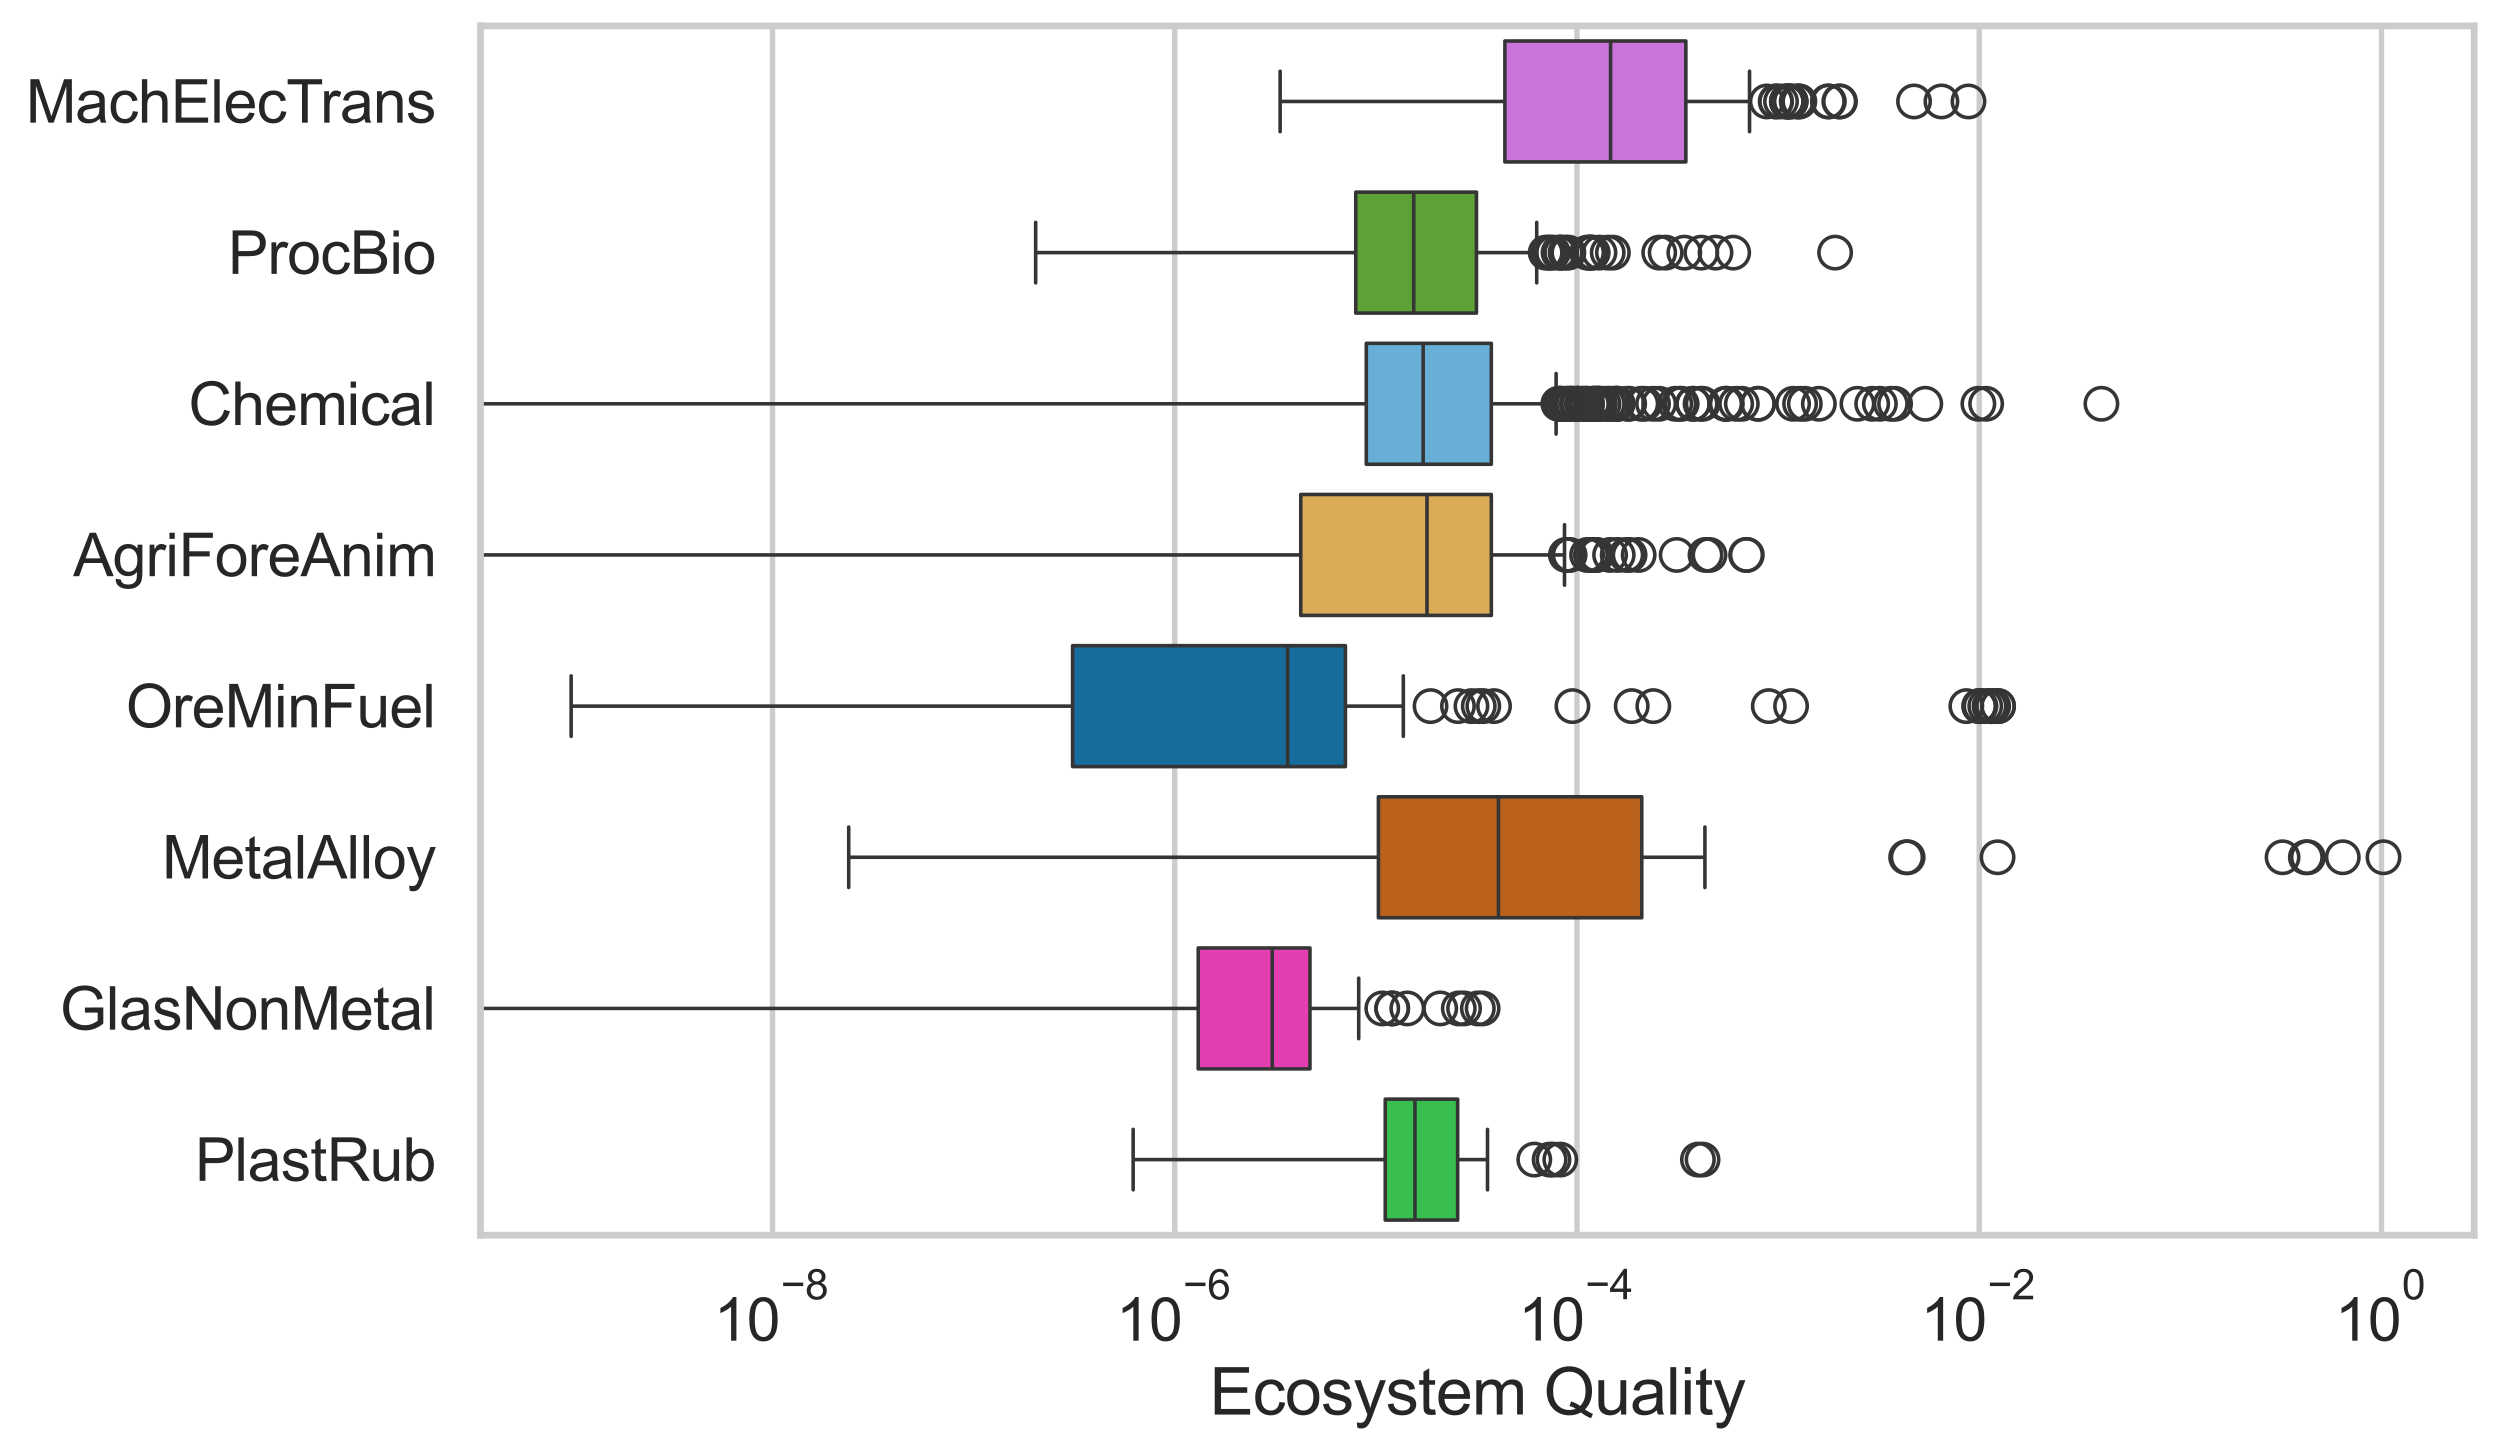 <?xml version="1.0" encoding="utf-8" standalone="no"?>
<!DOCTYPE svg PUBLIC "-//W3C//DTD SVG 1.1//EN"
  "http://www.w3.org/Graphics/SVG/1.1/DTD/svg11.dtd">
<svg xmlns:xlink="http://www.w3.org/1999/xlink" width="695.577pt" height="404.563pt" viewBox="0 0 695.577 404.563" xmlns="http://www.w3.org/2000/svg" version="1.1">
 <defs>
  <style type="text/css">*{stroke-linejoin: round; stroke-linecap: butt}</style>
 </defs>
 <g id="figure_1">
  <g id="patch_1">
   <path d="M 0 404.563 
L 695.577 404.563 
L 695.577 0 
L 0 0 
z
" style="fill: #ffffff"/>
  </g>
  <g id="axes_1">
   <g id="patch_2">
    <path d="M 133.697 343.665 
L 688.377 343.665 
L 688.377 7.2 
L 133.697 7.2 
z
" style="fill: #ffffff"/>
   </g>
   <g id="matplotlib.axis_1">
    <g id="xtick_1">
     <g id="line2d_1">
      <path d="M 214.931 343.665 
L 214.931 7.2 
" clip-path="url(#p3735bfefee)" style="fill: none; stroke: #cccccc; stroke-width: 1.5; stroke-linecap: round"/>
     </g>
     <g id="text_1">
      <!-- $\mathdefault{10^{-8}}$ -->
      <g style="fill: #262626" transform="translate(198.596 373.18) scale(0.165 -0.165)">
       <defs>
        <path id="ArialMT-31" d="M 2384 0 
L 1822 0 
L 1822 3584 
Q 1619 3391 1289 3197 
Q 959 3003 697 2906 
L 697 3450 
Q 1169 3672 1522 3987 
Q 1875 4303 2022 4600 
L 2384 4600 
L 2384 0 
z
" transform="scale(0.016)"/>
        <path id="ArialMT-30" d="M 266 2259 
Q 266 3072 433 3567 
Q 600 4063 929 4331 
Q 1259 4600 1759 4600 
Q 2128 4600 2406 4451 
Q 2684 4303 2865 4023 
Q 3047 3744 3150 3342 
Q 3253 2941 3253 2259 
Q 3253 1453 3087 958 
Q 2922 463 2592 192 
Q 2263 -78 1759 -78 
Q 1097 -78 719 397 
Q 266 969 266 2259 
z
M 844 2259 
Q 844 1131 1108 757 
Q 1372 384 1759 384 
Q 2147 384 2411 759 
Q 2675 1134 2675 2259 
Q 2675 3391 2411 3762 
Q 2147 4134 1753 4134 
Q 1366 4134 1134 3806 
Q 844 3388 844 2259 
z
" transform="scale(0.016)"/>
        <path id="ArialMT-2212" d="M 3381 1997 
L 356 1997 
L 356 2522 
L 3381 2522 
L 3381 1997 
z
" transform="scale(0.016)"/>
        <path id="ArialMT-38" d="M 1131 2484 
Q 781 2613 612 2850 
Q 444 3088 444 3419 
Q 444 3919 803 4259 
Q 1163 4600 1759 4600 
Q 2359 4600 2725 4251 
Q 3091 3903 3091 3403 
Q 3091 3084 2923 2848 
Q 2756 2613 2416 2484 
Q 2838 2347 3058 2040 
Q 3278 1734 3278 1309 
Q 3278 722 2862 322 
Q 2447 -78 1769 -78 
Q 1091 -78 675 323 
Q 259 725 259 1325 
Q 259 1772 486 2073 
Q 713 2375 1131 2484 
z
M 1019 3438 
Q 1019 3113 1228 2906 
Q 1438 2700 1772 2700 
Q 2097 2700 2305 2904 
Q 2513 3109 2513 3406 
Q 2513 3716 2298 3927 
Q 2084 4138 1766 4138 
Q 1444 4138 1231 3931 
Q 1019 3725 1019 3438 
z
M 838 1322 
Q 838 1081 952 856 
Q 1066 631 1291 507 
Q 1516 384 1775 384 
Q 2178 384 2440 643 
Q 2703 903 2703 1303 
Q 2703 1709 2433 1975 
Q 2163 2241 1756 2241 
Q 1359 2241 1098 1978 
Q 838 1716 838 1322 
z
" transform="scale(0.016)"/>
       </defs>
       <use xlink:href="#ArialMT-31" transform="translate(0 0.994)"/>
       <use xlink:href="#ArialMT-30" transform="translate(55.615 0.994)"/>
       <use xlink:href="#ArialMT-2212" transform="translate(112.973 70.688) scale(0.7)"/>
       <use xlink:href="#ArialMT-38" transform="translate(153.852 70.688) scale(0.7)"/>
      </g>
     </g>
    </g>
    <g id="xtick_2">
     <g id="line2d_2">
      <path d="M 326.848 343.665 
L 326.848 7.2 
" clip-path="url(#p3735bfefee)" style="fill: none; stroke: #cccccc; stroke-width: 1.5; stroke-linecap: round"/>
     </g>
     <g id="text_2">
      <!-- $\mathdefault{10^{-6}}$ -->
      <g style="fill: #262626" transform="translate(310.513 373.18) scale(0.165 -0.165)">
       <defs>
        <path id="ArialMT-36" d="M 3184 3459 
L 2625 3416 
Q 2550 3747 2413 3897 
Q 2184 4138 1850 4138 
Q 1581 4138 1378 3988 
Q 1113 3794 959 3422 
Q 806 3050 800 2363 
Q 1003 2672 1297 2822 
Q 1591 2972 1913 2972 
Q 2475 2972 2870 2558 
Q 3266 2144 3266 1488 
Q 3266 1056 3080 686 
Q 2894 316 2569 119 
Q 2244 -78 1831 -78 
Q 1128 -78 684 439 
Q 241 956 241 2144 
Q 241 3472 731 4075 
Q 1159 4600 1884 4600 
Q 2425 4600 2770 4297 
Q 3116 3994 3184 3459 
z
M 888 1484 
Q 888 1194 1011 928 
Q 1134 663 1356 523 
Q 1578 384 1822 384 
Q 2178 384 2434 671 
Q 2691 959 2691 1453 
Q 2691 1928 2437 2201 
Q 2184 2475 1800 2475 
Q 1419 2475 1153 2201 
Q 888 1928 888 1484 
z
" transform="scale(0.016)"/>
       </defs>
       <use xlink:href="#ArialMT-31" transform="translate(0 0.994)"/>
       <use xlink:href="#ArialMT-30" transform="translate(55.615 0.994)"/>
       <use xlink:href="#ArialMT-2212" transform="translate(112.973 70.688) scale(0.7)"/>
       <use xlink:href="#ArialMT-36" transform="translate(153.852 70.688) scale(0.7)"/>
      </g>
     </g>
    </g>
    <g id="xtick_3">
     <g id="line2d_3">
      <path d="M 438.765 343.665 
L 438.765 7.2 
" clip-path="url(#p3735bfefee)" style="fill: none; stroke: #cccccc; stroke-width: 1.5; stroke-linecap: round"/>
     </g>
     <g id="text_3">
      <!-- $\mathdefault{10^{-4}}$ -->
      <g style="fill: #262626" transform="translate(422.43 373.015) scale(0.165 -0.165)">
       <defs>
        <path id="ArialMT-34" d="M 2069 0 
L 2069 1097 
L 81 1097 
L 81 1613 
L 2172 4581 
L 2631 4581 
L 2631 1613 
L 3250 1613 
L 3250 1097 
L 2631 1097 
L 2631 0 
L 2069 0 
z
M 2069 1613 
L 2069 3678 
L 634 1613 
L 2069 1613 
z
" transform="scale(0.016)"/>
       </defs>
       <use xlink:href="#ArialMT-31" transform="translate(0 0.202)"/>
       <use xlink:href="#ArialMT-30" transform="translate(55.615 0.202)"/>
       <use xlink:href="#ArialMT-2212" transform="translate(112.973 69.895) scale(0.7)"/>
       <use xlink:href="#ArialMT-34" transform="translate(153.852 69.895) scale(0.7)"/>
      </g>
     </g>
    </g>
    <g id="xtick_4">
     <g id="line2d_4">
      <path d="M 550.682 343.665 
L 550.682 7.2 
" clip-path="url(#p3735bfefee)" style="fill: none; stroke: #cccccc; stroke-width: 1.5; stroke-linecap: round"/>
     </g>
     <g id="text_4">
      <!-- $\mathdefault{10^{-2}}$ -->
      <g style="fill: #262626" transform="translate(534.347 373.18) scale(0.165 -0.165)">
       <defs>
        <path id="ArialMT-32" d="M 3222 541 
L 3222 0 
L 194 0 
Q 188 203 259 391 
Q 375 700 629 1000 
Q 884 1300 1366 1694 
Q 2113 2306 2375 2664 
Q 2638 3022 2638 3341 
Q 2638 3675 2398 3904 
Q 2159 4134 1775 4134 
Q 1369 4134 1125 3890 
Q 881 3647 878 3216 
L 300 3275 
Q 359 3922 746 4261 
Q 1134 4600 1788 4600 
Q 2447 4600 2831 4234 
Q 3216 3869 3216 3328 
Q 3216 3053 3103 2787 
Q 2991 2522 2730 2228 
Q 2469 1934 1863 1422 
Q 1356 997 1212 845 
Q 1069 694 975 541 
L 3222 541 
z
" transform="scale(0.016)"/>
       </defs>
       <use xlink:href="#ArialMT-31" transform="translate(0 0.994)"/>
       <use xlink:href="#ArialMT-30" transform="translate(55.615 0.994)"/>
       <use xlink:href="#ArialMT-2212" transform="translate(112.973 70.688) scale(0.7)"/>
       <use xlink:href="#ArialMT-32" transform="translate(153.852 70.688) scale(0.7)"/>
      </g>
     </g>
    </g>
    <g id="xtick_5">
     <g id="line2d_5">
      <path d="M 662.599 343.665 
L 662.599 7.2 
" clip-path="url(#p3735bfefee)" style="fill: none; stroke: #cccccc; stroke-width: 1.5; stroke-linecap: round"/>
     </g>
     <g id="text_5">
      <!-- $\mathdefault{10^{0}}$ -->
      <g style="fill: #262626" transform="translate(649.646 373.18) scale(0.165 -0.165)">
       <use xlink:href="#ArialMT-31" transform="translate(0 0.994)"/>
       <use xlink:href="#ArialMT-30" transform="translate(55.615 0.994)"/>
       <use xlink:href="#ArialMT-30" transform="translate(112.973 70.688) scale(0.7)"/>
      </g>
     </g>
    </g>
    <g id="text_6">
     <!-- Ecosystem Quality -->
     <g style="fill: #262626" transform="translate(336.517 393.574) scale(0.18 -0.18)">
      <defs>
       <path id="ArialMT-45" d="M 506 0 
L 506 4581 
L 3819 4581 
L 3819 4041 
L 1113 4041 
L 1113 2638 
L 3647 2638 
L 3647 2100 
L 1113 2100 
L 1113 541 
L 3925 541 
L 3925 0 
L 506 0 
z
" transform="scale(0.016)"/>
       <path id="ArialMT-63" d="M 2588 1216 
L 3141 1144 
Q 3050 572 2676 248 
Q 2303 -75 1759 -75 
Q 1078 -75 664 370 
Q 250 816 250 1647 
Q 250 2184 428 2587 
Q 606 2991 970 3192 
Q 1334 3394 1763 3394 
Q 2303 3394 2647 3120 
Q 2991 2847 3088 2344 
L 2541 2259 
Q 2463 2594 2264 2762 
Q 2066 2931 1784 2931 
Q 1359 2931 1093 2626 
Q 828 2322 828 1663 
Q 828 994 1084 691 
Q 1341 388 1753 388 
Q 2084 388 2306 591 
Q 2528 794 2588 1216 
z
" transform="scale(0.016)"/>
       <path id="ArialMT-6f" d="M 213 1659 
Q 213 2581 725 3025 
Q 1153 3394 1769 3394 
Q 2453 3394 2887 2945 
Q 3322 2497 3322 1706 
Q 3322 1066 3130 698 
Q 2938 331 2570 128 
Q 2203 -75 1769 -75 
Q 1072 -75 642 372 
Q 213 819 213 1659 
z
M 791 1659 
Q 791 1022 1069 705 
Q 1347 388 1769 388 
Q 2188 388 2466 706 
Q 2744 1025 2744 1678 
Q 2744 2294 2464 2611 
Q 2184 2928 1769 2928 
Q 1347 2928 1069 2612 
Q 791 2297 791 1659 
z
" transform="scale(0.016)"/>
       <path id="ArialMT-73" d="M 197 991 
L 753 1078 
Q 800 744 1014 566 
Q 1228 388 1613 388 
Q 2000 388 2187 545 
Q 2375 703 2375 916 
Q 2375 1106 2209 1216 
Q 2094 1291 1634 1406 
Q 1016 1563 777 1677 
Q 538 1791 414 1992 
Q 291 2194 291 2438 
Q 291 2659 392 2848 
Q 494 3038 669 3163 
Q 800 3259 1026 3326 
Q 1253 3394 1513 3394 
Q 1903 3394 2198 3281 
Q 2494 3169 2634 2976 
Q 2775 2784 2828 2463 
L 2278 2388 
Q 2241 2644 2061 2787 
Q 1881 2931 1553 2931 
Q 1166 2931 1000 2803 
Q 834 2675 834 2503 
Q 834 2394 903 2306 
Q 972 2216 1119 2156 
Q 1203 2125 1616 2013 
Q 2213 1853 2448 1751 
Q 2684 1650 2818 1456 
Q 2953 1263 2953 975 
Q 2953 694 2789 445 
Q 2625 197 2315 61 
Q 2006 -75 1616 -75 
Q 969 -75 630 194 
Q 291 463 197 991 
z
" transform="scale(0.016)"/>
       <path id="ArialMT-79" d="M 397 -1278 
L 334 -750 
Q 519 -800 656 -800 
Q 844 -800 956 -737 
Q 1069 -675 1141 -563 
Q 1194 -478 1313 -144 
Q 1328 -97 1363 -6 
L 103 3319 
L 709 3319 
L 1400 1397 
Q 1534 1031 1641 628 
Q 1738 1016 1872 1384 
L 2581 3319 
L 3144 3319 
L 1881 -56 
Q 1678 -603 1566 -809 
Q 1416 -1088 1222 -1217 
Q 1028 -1347 759 -1347 
Q 597 -1347 397 -1278 
z
" transform="scale(0.016)"/>
       <path id="ArialMT-74" d="M 1650 503 
L 1731 6 
Q 1494 -44 1306 -44 
Q 1000 -44 831 53 
Q 663 150 594 308 
Q 525 466 525 972 
L 525 2881 
L 113 2881 
L 113 3319 
L 525 3319 
L 525 4141 
L 1084 4478 
L 1084 3319 
L 1650 3319 
L 1650 2881 
L 1084 2881 
L 1084 941 
Q 1084 700 1114 631 
Q 1144 563 1211 522 
Q 1278 481 1403 481 
Q 1497 481 1650 503 
z
" transform="scale(0.016)"/>
       <path id="ArialMT-65" d="M 2694 1069 
L 3275 997 
Q 3138 488 2766 206 
Q 2394 -75 1816 -75 
Q 1088 -75 661 373 
Q 234 822 234 1631 
Q 234 2469 665 2931 
Q 1097 3394 1784 3394 
Q 2450 3394 2872 2941 
Q 3294 2488 3294 1666 
Q 3294 1616 3291 1516 
L 816 1516 
Q 847 969 1125 678 
Q 1403 388 1819 388 
Q 2128 388 2347 550 
Q 2566 713 2694 1069 
z
M 847 1978 
L 2700 1978 
Q 2663 2397 2488 2606 
Q 2219 2931 1791 2931 
Q 1403 2931 1139 2672 
Q 875 2413 847 1978 
z
" transform="scale(0.016)"/>
       <path id="ArialMT-6d" d="M 422 0 
L 422 3319 
L 925 3319 
L 925 2853 
Q 1081 3097 1340 3245 
Q 1600 3394 1931 3394 
Q 2300 3394 2536 3241 
Q 2772 3088 2869 2813 
Q 3263 3394 3894 3394 
Q 4388 3394 4653 3120 
Q 4919 2847 4919 2278 
L 4919 0 
L 4359 0 
L 4359 2091 
Q 4359 2428 4304 2576 
Q 4250 2725 4106 2815 
Q 3963 2906 3769 2906 
Q 3419 2906 3187 2673 
Q 2956 2441 2956 1928 
L 2956 0 
L 2394 0 
L 2394 2156 
Q 2394 2531 2256 2718 
Q 2119 2906 1806 2906 
Q 1569 2906 1367 2781 
Q 1166 2656 1075 2415 
Q 984 2175 984 1722 
L 984 0 
L 422 0 
z
" transform="scale(0.016)"/>
       <path id="ArialMT-20" transform="scale(0.016)"/>
       <path id="ArialMT-51" d="M 3966 491 
Q 4388 200 4744 66 
L 4566 -356 
Q 4072 -178 3581 206 
Q 3072 -78 2456 -78 
Q 1834 -78 1328 222 
Q 822 522 548 1065 
Q 275 1609 275 2291 
Q 275 2969 550 3525 
Q 825 4081 1333 4372 
Q 1841 4663 2469 4663 
Q 3103 4663 3612 4361 
Q 4122 4059 4389 3517 
Q 4656 2975 4656 2294 
Q 4656 1728 4484 1276 
Q 4313 825 3966 491 
z
M 2631 1266 
Q 3156 1119 3497 828 
Q 4031 1316 4031 2294 
Q 4031 2850 3842 3265 
Q 3653 3681 3289 3911 
Q 2925 4141 2472 4141 
Q 1794 4141 1347 3677 
Q 900 3213 900 2291 
Q 900 1397 1342 919 
Q 1784 441 2472 441 
Q 2797 441 3084 563 
Q 2800 747 2484 825 
L 2631 1266 
z
" transform="scale(0.016)"/>
       <path id="ArialMT-75" d="M 2597 0 
L 2597 488 
Q 2209 -75 1544 -75 
Q 1250 -75 995 37 
Q 741 150 617 320 
Q 494 491 444 738 
Q 409 903 409 1263 
L 409 3319 
L 972 3319 
L 972 1478 
Q 972 1038 1006 884 
Q 1059 663 1231 536 
Q 1403 409 1656 409 
Q 1909 409 2131 539 
Q 2353 669 2445 892 
Q 2538 1116 2538 1541 
L 2538 3319 
L 3100 3319 
L 3100 0 
L 2597 0 
z
" transform="scale(0.016)"/>
       <path id="ArialMT-61" d="M 2588 409 
Q 2275 144 1986 34 
Q 1697 -75 1366 -75 
Q 819 -75 525 192 
Q 231 459 231 875 
Q 231 1119 342 1320 
Q 453 1522 633 1644 
Q 813 1766 1038 1828 
Q 1203 1872 1538 1913 
Q 2219 1994 2541 2106 
Q 2544 2222 2544 2253 
Q 2544 2597 2384 2738 
Q 2169 2928 1744 2928 
Q 1347 2928 1158 2789 
Q 969 2650 878 2297 
L 328 2372 
Q 403 2725 575 2942 
Q 747 3159 1072 3276 
Q 1397 3394 1825 3394 
Q 2250 3394 2515 3294 
Q 2781 3194 2906 3042 
Q 3031 2891 3081 2659 
Q 3109 2516 3109 2141 
L 3109 1391 
Q 3109 606 3145 398 
Q 3181 191 3288 0 
L 2700 0 
Q 2613 175 2588 409 
z
M 2541 1666 
Q 2234 1541 1622 1453 
Q 1275 1403 1131 1340 
Q 988 1278 909 1158 
Q 831 1038 831 891 
Q 831 666 1001 516 
Q 1172 366 1500 366 
Q 1825 366 2078 508 
Q 2331 650 2450 897 
Q 2541 1088 2541 1459 
L 2541 1666 
z
" transform="scale(0.016)"/>
       <path id="ArialMT-6c" d="M 409 0 
L 409 4581 
L 972 4581 
L 972 0 
L 409 0 
z
" transform="scale(0.016)"/>
       <path id="ArialMT-69" d="M 425 3934 
L 425 4581 
L 988 4581 
L 988 3934 
L 425 3934 
z
M 425 0 
L 425 3319 
L 988 3319 
L 988 0 
L 425 0 
z
" transform="scale(0.016)"/>
      </defs>
      <use xlink:href="#ArialMT-45"/>
      <use xlink:href="#ArialMT-63" transform="translate(66.699 0)"/>
      <use xlink:href="#ArialMT-6f" transform="translate(116.699 0)"/>
      <use xlink:href="#ArialMT-73" transform="translate(172.314 0)"/>
      <use xlink:href="#ArialMT-79" transform="translate(222.314 0)"/>
      <use xlink:href="#ArialMT-73" transform="translate(272.314 0)"/>
      <use xlink:href="#ArialMT-74" transform="translate(322.314 0)"/>
      <use xlink:href="#ArialMT-65" transform="translate(350.098 0)"/>
      <use xlink:href="#ArialMT-6d" transform="translate(405.713 0)"/>
      <use xlink:href="#ArialMT-20" transform="translate(489.014 0)"/>
      <use xlink:href="#ArialMT-51" transform="translate(516.797 0)"/>
      <use xlink:href="#ArialMT-75" transform="translate(594.58 0)"/>
      <use xlink:href="#ArialMT-61" transform="translate(650.195 0)"/>
      <use xlink:href="#ArialMT-6c" transform="translate(705.811 0)"/>
      <use xlink:href="#ArialMT-69" transform="translate(728.027 0)"/>
      <use xlink:href="#ArialMT-74" transform="translate(750.244 0)"/>
      <use xlink:href="#ArialMT-79" transform="translate(778.027 0)"/>
     </g>
    </g>
   </g>
   <g id="matplotlib.axis_2">
    <g id="ytick_1">
     <g id="text_7">
      <!-- MachElecTrans -->
      <g style="fill: #262626" transform="translate(7.2 34.134) scale(0.165 -0.165)">
       <defs>
        <path id="ArialMT-4d" d="M 475 0 
L 475 4581 
L 1388 4581 
L 2472 1338 
Q 2622 884 2691 659 
Q 2769 909 2934 1394 
L 4031 4581 
L 4847 4581 
L 4847 0 
L 4263 0 
L 4263 3834 
L 2931 0 
L 2384 0 
L 1059 3900 
L 1059 0 
L 475 0 
z
" transform="scale(0.016)"/>
        <path id="ArialMT-68" d="M 422 0 
L 422 4581 
L 984 4581 
L 984 2938 
Q 1378 3394 1978 3394 
Q 2347 3394 2619 3248 
Q 2891 3103 3008 2847 
Q 3125 2591 3125 2103 
L 3125 0 
L 2563 0 
L 2563 2103 
Q 2563 2525 2380 2717 
Q 2197 2909 1863 2909 
Q 1613 2909 1392 2779 
Q 1172 2650 1078 2428 
Q 984 2206 984 1816 
L 984 0 
L 422 0 
z
" transform="scale(0.016)"/>
        <path id="ArialMT-54" d="M 1659 0 
L 1659 4041 
L 150 4041 
L 150 4581 
L 3781 4581 
L 3781 4041 
L 2266 4041 
L 2266 0 
L 1659 0 
z
" transform="scale(0.016)"/>
        <path id="ArialMT-72" d="M 416 0 
L 416 3319 
L 922 3319 
L 922 2816 
Q 1116 3169 1280 3281 
Q 1444 3394 1641 3394 
Q 1925 3394 2219 3213 
L 2025 2691 
Q 1819 2813 1613 2813 
Q 1428 2813 1281 2702 
Q 1134 2591 1072 2394 
Q 978 2094 978 1738 
L 978 0 
L 416 0 
z
" transform="scale(0.016)"/>
        <path id="ArialMT-6e" d="M 422 0 
L 422 3319 
L 928 3319 
L 928 2847 
Q 1294 3394 1984 3394 
Q 2284 3394 2536 3286 
Q 2788 3178 2913 3003 
Q 3038 2828 3088 2588 
Q 3119 2431 3119 2041 
L 3119 0 
L 2556 0 
L 2556 2019 
Q 2556 2363 2490 2533 
Q 2425 2703 2258 2804 
Q 2091 2906 1866 2906 
Q 1506 2906 1245 2678 
Q 984 2450 984 1813 
L 984 0 
L 422 0 
z
" transform="scale(0.016)"/>
       </defs>
       <use xlink:href="#ArialMT-4d"/>
       <use xlink:href="#ArialMT-61" transform="translate(83.301 0)"/>
       <use xlink:href="#ArialMT-63" transform="translate(138.916 0)"/>
       <use xlink:href="#ArialMT-68" transform="translate(188.916 0)"/>
       <use xlink:href="#ArialMT-45" transform="translate(244.531 0)"/>
       <use xlink:href="#ArialMT-6c" transform="translate(311.23 0)"/>
       <use xlink:href="#ArialMT-65" transform="translate(333.447 0)"/>
       <use xlink:href="#ArialMT-63" transform="translate(389.062 0)"/>
       <use xlink:href="#ArialMT-54" transform="translate(439.062 0)"/>
       <use xlink:href="#ArialMT-72" transform="translate(496.396 0)"/>
       <use xlink:href="#ArialMT-61" transform="translate(529.697 0)"/>
       <use xlink:href="#ArialMT-6e" transform="translate(585.312 0)"/>
       <use xlink:href="#ArialMT-73" transform="translate(640.928 0)"/>
      </g>
     </g>
    </g>
    <g id="ytick_2">
     <g id="text_8">
      <!-- ProcBio -->
      <g style="fill: #262626" transform="translate(63.424 76.192) scale(0.165 -0.165)">
       <defs>
        <path id="ArialMT-50" d="M 494 0 
L 494 4581 
L 2222 4581 
Q 2678 4581 2919 4538 
Q 3256 4481 3484 4323 
Q 3713 4166 3852 3881 
Q 3991 3597 3991 3256 
Q 3991 2672 3619 2267 
Q 3247 1863 2275 1863 
L 1100 1863 
L 1100 0 
L 494 0 
z
M 1100 2403 
L 2284 2403 
Q 2872 2403 3119 2622 
Q 3366 2841 3366 3238 
Q 3366 3525 3220 3729 
Q 3075 3934 2838 4000 
Q 2684 4041 2272 4041 
L 1100 4041 
L 1100 2403 
z
" transform="scale(0.016)"/>
        <path id="ArialMT-42" d="M 469 0 
L 469 4581 
L 2188 4581 
Q 2713 4581 3030 4442 
Q 3347 4303 3526 4014 
Q 3706 3725 3706 3409 
Q 3706 3116 3547 2856 
Q 3388 2597 3066 2438 
Q 3481 2316 3704 2022 
Q 3928 1728 3928 1328 
Q 3928 1006 3792 729 
Q 3656 453 3456 303 
Q 3256 153 2954 76 
Q 2653 0 2216 0 
L 469 0 
z
M 1075 2656 
L 2066 2656 
Q 2469 2656 2644 2709 
Q 2875 2778 2992 2937 
Q 3109 3097 3109 3338 
Q 3109 3566 3000 3739 
Q 2891 3913 2687 3977 
Q 2484 4041 1991 4041 
L 1075 4041 
L 1075 2656 
z
M 1075 541 
L 2216 541 
Q 2509 541 2628 563 
Q 2838 600 2978 687 
Q 3119 775 3209 942 
Q 3300 1109 3300 1328 
Q 3300 1584 3169 1773 
Q 3038 1963 2805 2039 
Q 2572 2116 2134 2116 
L 1075 2116 
L 1075 541 
z
" transform="scale(0.016)"/>
       </defs>
       <use xlink:href="#ArialMT-50"/>
       <use xlink:href="#ArialMT-72" transform="translate(66.699 0)"/>
       <use xlink:href="#ArialMT-6f" transform="translate(100 0)"/>
       <use xlink:href="#ArialMT-63" transform="translate(155.615 0)"/>
       <use xlink:href="#ArialMT-42" transform="translate(205.615 0)"/>
       <use xlink:href="#ArialMT-69" transform="translate(272.314 0)"/>
       <use xlink:href="#ArialMT-6f" transform="translate(294.531 0)"/>
      </g>
     </g>
    </g>
    <g id="ytick_3">
     <g id="text_9">
      <!-- Chemical -->
      <g style="fill: #262626" transform="translate(52.428 118.25) scale(0.165 -0.165)">
       <defs>
        <path id="ArialMT-43" d="M 3763 1606 
L 4369 1453 
Q 4178 706 3683 314 
Q 3188 -78 2472 -78 
Q 1731 -78 1267 223 
Q 803 525 561 1097 
Q 319 1669 319 2325 
Q 319 3041 592 3573 
Q 866 4106 1370 4382 
Q 1875 4659 2481 4659 
Q 3169 4659 3637 4309 
Q 4106 3959 4291 3325 
L 3694 3184 
Q 3534 3684 3231 3912 
Q 2928 4141 2469 4141 
Q 1941 4141 1586 3887 
Q 1231 3634 1087 3207 
Q 944 2781 944 2328 
Q 944 1744 1114 1308 
Q 1284 872 1643 656 
Q 2003 441 2422 441 
Q 2931 441 3284 734 
Q 3638 1028 3763 1606 
z
" transform="scale(0.016)"/>
       </defs>
       <use xlink:href="#ArialMT-43"/>
       <use xlink:href="#ArialMT-68" transform="translate(72.217 0)"/>
       <use xlink:href="#ArialMT-65" transform="translate(127.832 0)"/>
       <use xlink:href="#ArialMT-6d" transform="translate(183.447 0)"/>
       <use xlink:href="#ArialMT-69" transform="translate(266.748 0)"/>
       <use xlink:href="#ArialMT-63" transform="translate(288.965 0)"/>
       <use xlink:href="#ArialMT-61" transform="translate(338.965 0)"/>
       <use xlink:href="#ArialMT-6c" transform="translate(394.58 0)"/>
      </g>
     </g>
    </g>
    <g id="ytick_4">
     <g id="text_10">
      <!-- AgriForeAnim -->
      <g style="fill: #262626" transform="translate(20.341 160.308) scale(0.165 -0.165)">
       <defs>
        <path id="ArialMT-41" d="M -9 0 
L 1750 4581 
L 2403 4581 
L 4278 0 
L 3588 0 
L 3053 1388 
L 1138 1388 
L 634 0 
L -9 0 
z
M 1313 1881 
L 2866 1881 
L 2388 3150 
Q 2169 3728 2063 4100 
Q 1975 3659 1816 3225 
L 1313 1881 
z
" transform="scale(0.016)"/>
        <path id="ArialMT-67" d="M 319 -275 
L 866 -356 
Q 900 -609 1056 -725 
Q 1266 -881 1628 -881 
Q 2019 -881 2231 -725 
Q 2444 -569 2519 -288 
Q 2563 -116 2559 434 
Q 2191 0 1641 0 
Q 956 0 581 494 
Q 206 988 206 1678 
Q 206 2153 378 2554 
Q 550 2956 876 3175 
Q 1203 3394 1644 3394 
Q 2231 3394 2613 2919 
L 2613 3319 
L 3131 3319 
L 3131 450 
Q 3131 -325 2973 -648 
Q 2816 -972 2473 -1159 
Q 2131 -1347 1631 -1347 
Q 1038 -1347 672 -1080 
Q 306 -813 319 -275 
z
M 784 1719 
Q 784 1066 1043 766 
Q 1303 466 1694 466 
Q 2081 466 2343 764 
Q 2606 1063 2606 1700 
Q 2606 2309 2336 2618 
Q 2066 2928 1684 2928 
Q 1309 2928 1046 2623 
Q 784 2319 784 1719 
z
" transform="scale(0.016)"/>
        <path id="ArialMT-46" d="M 525 0 
L 525 4581 
L 3616 4581 
L 3616 4041 
L 1131 4041 
L 1131 2622 
L 3281 2622 
L 3281 2081 
L 1131 2081 
L 1131 0 
L 525 0 
z
" transform="scale(0.016)"/>
       </defs>
       <use xlink:href="#ArialMT-41"/>
       <use xlink:href="#ArialMT-67" transform="translate(66.699 0)"/>
       <use xlink:href="#ArialMT-72" transform="translate(122.314 0)"/>
       <use xlink:href="#ArialMT-69" transform="translate(155.615 0)"/>
       <use xlink:href="#ArialMT-46" transform="translate(177.832 0)"/>
       <use xlink:href="#ArialMT-6f" transform="translate(238.916 0)"/>
       <use xlink:href="#ArialMT-72" transform="translate(294.531 0)"/>
       <use xlink:href="#ArialMT-65" transform="translate(327.832 0)"/>
       <use xlink:href="#ArialMT-41" transform="translate(383.447 0)"/>
       <use xlink:href="#ArialMT-6e" transform="translate(450.146 0)"/>
       <use xlink:href="#ArialMT-69" transform="translate(505.762 0)"/>
       <use xlink:href="#ArialMT-6d" transform="translate(527.979 0)"/>
      </g>
     </g>
    </g>
    <g id="ytick_5">
     <g id="text_11">
      <!-- OreMinFuel -->
      <g style="fill: #262626" transform="translate(35.013 202.366) scale(0.165 -0.165)">
       <defs>
        <path id="ArialMT-4f" d="M 309 2231 
Q 309 3372 921 4017 
Q 1534 4663 2503 4663 
Q 3138 4663 3647 4359 
Q 4156 4056 4423 3514 
Q 4691 2972 4691 2284 
Q 4691 1588 4409 1038 
Q 4128 488 3612 205 
Q 3097 -78 2500 -78 
Q 1853 -78 1343 234 
Q 834 547 571 1087 
Q 309 1628 309 2231 
z
M 934 2222 
Q 934 1394 1379 917 
Q 1825 441 2497 441 
Q 3181 441 3623 922 
Q 4066 1403 4066 2288 
Q 4066 2847 3877 3264 
Q 3688 3681 3323 3911 
Q 2959 4141 2506 4141 
Q 1863 4141 1398 3698 
Q 934 3256 934 2222 
z
" transform="scale(0.016)"/>
       </defs>
       <use xlink:href="#ArialMT-4f"/>
       <use xlink:href="#ArialMT-72" transform="translate(77.783 0)"/>
       <use xlink:href="#ArialMT-65" transform="translate(111.084 0)"/>
       <use xlink:href="#ArialMT-4d" transform="translate(166.699 0)"/>
       <use xlink:href="#ArialMT-69" transform="translate(250 0)"/>
       <use xlink:href="#ArialMT-6e" transform="translate(272.217 0)"/>
       <use xlink:href="#ArialMT-46" transform="translate(327.832 0)"/>
       <use xlink:href="#ArialMT-75" transform="translate(388.916 0)"/>
       <use xlink:href="#ArialMT-65" transform="translate(444.531 0)"/>
       <use xlink:href="#ArialMT-6c" transform="translate(500.146 0)"/>
      </g>
     </g>
    </g>
    <g id="ytick_6">
     <g id="text_12">
      <!-- MetalAlloy -->
      <g style="fill: #262626" transform="translate(45.088 244.425) scale(0.165 -0.165)">
       <use xlink:href="#ArialMT-4d"/>
       <use xlink:href="#ArialMT-65" transform="translate(83.301 0)"/>
       <use xlink:href="#ArialMT-74" transform="translate(138.916 0)"/>
       <use xlink:href="#ArialMT-61" transform="translate(166.699 0)"/>
       <use xlink:href="#ArialMT-6c" transform="translate(222.314 0)"/>
       <use xlink:href="#ArialMT-41" transform="translate(244.531 0)"/>
       <use xlink:href="#ArialMT-6c" transform="translate(311.23 0)"/>
       <use xlink:href="#ArialMT-6c" transform="translate(333.447 0)"/>
       <use xlink:href="#ArialMT-6f" transform="translate(355.664 0)"/>
       <use xlink:href="#ArialMT-79" transform="translate(411.279 0)"/>
      </g>
     </g>
    </g>
    <g id="ytick_7">
     <g id="text_13">
      <!-- GlasNonMetal -->
      <g style="fill: #262626" transform="translate(16.659 286.483) scale(0.165 -0.165)">
       <defs>
        <path id="ArialMT-47" d="M 2638 1797 
L 2638 2334 
L 4578 2338 
L 4578 638 
Q 4131 281 3656 101 
Q 3181 -78 2681 -78 
Q 2006 -78 1454 211 
Q 903 500 622 1047 
Q 341 1594 341 2269 
Q 341 2938 620 3517 
Q 900 4097 1425 4378 
Q 1950 4659 2634 4659 
Q 3131 4659 3532 4498 
Q 3934 4338 4162 4050 
Q 4391 3763 4509 3300 
L 3963 3150 
Q 3859 3500 3706 3700 
Q 3553 3900 3268 4020 
Q 2984 4141 2638 4141 
Q 2222 4141 1919 4014 
Q 1616 3888 1430 3681 
Q 1244 3475 1141 3228 
Q 966 2803 966 2306 
Q 966 1694 1177 1281 
Q 1388 869 1791 669 
Q 2194 469 2647 469 
Q 3041 469 3416 620 
Q 3791 772 3984 944 
L 3984 1797 
L 2638 1797 
z
" transform="scale(0.016)"/>
        <path id="ArialMT-4e" d="M 488 0 
L 488 4581 
L 1109 4581 
L 3516 984 
L 3516 4581 
L 4097 4581 
L 4097 0 
L 3475 0 
L 1069 3600 
L 1069 0 
L 488 0 
z
" transform="scale(0.016)"/>
       </defs>
       <use xlink:href="#ArialMT-47"/>
       <use xlink:href="#ArialMT-6c" transform="translate(77.783 0)"/>
       <use xlink:href="#ArialMT-61" transform="translate(100 0)"/>
       <use xlink:href="#ArialMT-73" transform="translate(155.615 0)"/>
       <use xlink:href="#ArialMT-4e" transform="translate(205.615 0)"/>
       <use xlink:href="#ArialMT-6f" transform="translate(277.832 0)"/>
       <use xlink:href="#ArialMT-6e" transform="translate(333.447 0)"/>
       <use xlink:href="#ArialMT-4d" transform="translate(389.062 0)"/>
       <use xlink:href="#ArialMT-65" transform="translate(472.363 0)"/>
       <use xlink:href="#ArialMT-74" transform="translate(527.979 0)"/>
       <use xlink:href="#ArialMT-61" transform="translate(555.762 0)"/>
       <use xlink:href="#ArialMT-6c" transform="translate(611.377 0)"/>
      </g>
     </g>
    </g>
    <g id="ytick_8">
     <g id="text_14">
      <!-- PlastRub -->
      <g style="fill: #262626" transform="translate(54.248 328.541) scale(0.165 -0.165)">
       <defs>
        <path id="ArialMT-52" d="M 503 0 
L 503 4581 
L 2534 4581 
Q 3147 4581 3465 4457 
Q 3784 4334 3975 4021 
Q 4166 3709 4166 3331 
Q 4166 2844 3850 2509 
Q 3534 2175 2875 2084 
Q 3116 1969 3241 1856 
Q 3506 1613 3744 1247 
L 4541 0 
L 3778 0 
L 3172 953 
Q 2906 1366 2734 1584 
Q 2563 1803 2427 1890 
Q 2291 1978 2150 2013 
Q 2047 2034 1813 2034 
L 1109 2034 
L 1109 0 
L 503 0 
z
M 1109 2559 
L 2413 2559 
Q 2828 2559 3062 2645 
Q 3297 2731 3419 2920 
Q 3541 3109 3541 3331 
Q 3541 3656 3305 3865 
Q 3069 4075 2559 4075 
L 1109 4075 
L 1109 2559 
z
" transform="scale(0.016)"/>
        <path id="ArialMT-62" d="M 941 0 
L 419 0 
L 419 4581 
L 981 4581 
L 981 2947 
Q 1338 3394 1891 3394 
Q 2197 3394 2470 3270 
Q 2744 3147 2920 2923 
Q 3097 2700 3197 2384 
Q 3297 2069 3297 1709 
Q 3297 856 2875 390 
Q 2453 -75 1863 -75 
Q 1275 -75 941 416 
L 941 0 
z
M 934 1684 
Q 934 1088 1097 822 
Q 1363 388 1816 388 
Q 2184 388 2453 708 
Q 2722 1028 2722 1663 
Q 2722 2313 2464 2622 
Q 2206 2931 1841 2931 
Q 1472 2931 1203 2611 
Q 934 2291 934 1684 
z
" transform="scale(0.016)"/>
       </defs>
       <use xlink:href="#ArialMT-50"/>
       <use xlink:href="#ArialMT-6c" transform="translate(66.699 0)"/>
       <use xlink:href="#ArialMT-61" transform="translate(88.916 0)"/>
       <use xlink:href="#ArialMT-73" transform="translate(144.531 0)"/>
       <use xlink:href="#ArialMT-74" transform="translate(194.531 0)"/>
       <use xlink:href="#ArialMT-52" transform="translate(222.314 0)"/>
       <use xlink:href="#ArialMT-75" transform="translate(294.531 0)"/>
       <use xlink:href="#ArialMT-62" transform="translate(350.146 0)"/>
      </g>
     </g>
    </g>
   </g>
   <g id="patch_3">
    <path d="M 418.71 11.406 
L 418.71 45.052 
L 469.054 45.052 
L 469.054 11.406 
L 418.71 11.406 
z
" clip-path="url(#p3735bfefee)" style="fill: #ca74db; stroke: #353535; stroke-linejoin: miter"/>
   </g>
   <g id="line2d_6">
    <path d="M 418.71 28.229 
L 356.174 28.229 
" clip-path="url(#p3735bfefee)" style="fill: none; stroke: #353535"/>
   </g>
   <g id="line2d_7">
    <path d="M 469.054 28.229 
L 486.774 28.229 
" clip-path="url(#p3735bfefee)" style="fill: none; stroke: #353535"/>
   </g>
   <g id="line2d_8">
    <path d="M 356.174 19.817 
L 356.174 36.641 
" clip-path="url(#p3735bfefee)" style="fill: none; stroke: #353535; stroke-linecap: round"/>
   </g>
   <g id="line2d_9">
    <path d="M 486.774 19.817 
L 486.774 36.641 
" clip-path="url(#p3735bfefee)" style="fill: none; stroke: #353535; stroke-linecap: round"/>
   </g>
   <g id="line2d_10">
    <defs>
     <path id="m17b8404ddd" d="M 0 4.5 
C 1.193 4.5 2.338 4.026 3.182 3.182 
C 4.026 2.338 4.5 1.193 4.5 0 
C 4.5 -1.193 4.026 -2.338 3.182 -3.182 
C 2.338 -4.026 1.193 -4.5 0 -4.5 
C -1.193 -4.5 -2.338 -4.026 -3.182 -3.182 
C -4.026 -2.338 -4.5 -1.193 -4.5 0 
C -4.5 1.193 -4.026 2.338 -3.182 3.182 
C -2.338 4.026 -1.193 4.5 0 4.5 
z
" style="stroke: #353535"/>
    </defs>
    <g clip-path="url(#p3735bfefee)">
     <use xlink:href="#m17b8404ddd" x="499.897" y="28.229" style="fill-opacity: 0; stroke: #353535"/>
     <use xlink:href="#m17b8404ddd" x="498.144" y="28.229" style="fill-opacity: 0; stroke: #353535"/>
     <use xlink:href="#m17b8404ddd" x="511.937" y="28.229" style="fill-opacity: 0; stroke: #353535"/>
     <use xlink:href="#m17b8404ddd" x="540.164" y="28.229" style="fill-opacity: 0; stroke: #353535"/>
     <use xlink:href="#m17b8404ddd" x="532.543" y="28.229" style="fill-opacity: 0; stroke: #353535"/>
     <use xlink:href="#m17b8404ddd" x="497.269" y="28.229" style="fill-opacity: 0; stroke: #353535"/>
     <use xlink:href="#m17b8404ddd" x="508.844" y="28.229" style="fill-opacity: 0; stroke: #353535"/>
     <use xlink:href="#m17b8404ddd" x="495.534" y="28.229" style="fill-opacity: 0; stroke: #353535"/>
     <use xlink:href="#m17b8404ddd" x="494.171" y="28.229" style="fill-opacity: 0; stroke: #353535"/>
     <use xlink:href="#m17b8404ddd" x="498.259" y="28.229" style="fill-opacity: 0; stroke: #353535"/>
     <use xlink:href="#m17b8404ddd" x="500.475" y="28.229" style="fill-opacity: 0; stroke: #353535"/>
     <use xlink:href="#m17b8404ddd" x="500.637" y="28.229" style="fill-opacity: 0; stroke: #353535"/>
     <use xlink:href="#m17b8404ddd" x="547.691" y="28.229" style="fill-opacity: 0; stroke: #353535"/>
     <use xlink:href="#m17b8404ddd" x="497.156" y="28.229" style="fill-opacity: 0; stroke: #353535"/>
     <use xlink:href="#m17b8404ddd" x="511.757" y="28.229" style="fill-opacity: 0; stroke: #353535"/>
     <use xlink:href="#m17b8404ddd" x="497.156" y="28.229" style="fill-opacity: 0; stroke: #353535"/>
     <use xlink:href="#m17b8404ddd" x="508.57" y="28.229" style="fill-opacity: 0; stroke: #353535"/>
     <use xlink:href="#m17b8404ddd" x="494.047" y="28.229" style="fill-opacity: 0; stroke: #353535"/>
     <use xlink:href="#m17b8404ddd" x="491.571" y="28.229" style="fill-opacity: 0; stroke: #353535"/>
     <use xlink:href="#m17b8404ddd" x="497.799" y="28.229" style="fill-opacity: 0; stroke: #353535"/>
    </g>
   </g>
   <g id="patch_4">
    <path d="M 377.21 53.464 
L 377.21 87.11 
L 410.797 87.11 
L 410.797 53.464 
L 377.21 53.464 
z
" clip-path="url(#p3735bfefee)" style="fill: #5ca236; stroke: #353535; stroke-linejoin: miter"/>
   </g>
   <g id="line2d_11">
    <path d="M 377.21 70.287 
L 288.155 70.287 
" clip-path="url(#p3735bfefee)" style="fill: none; stroke: #353535"/>
   </g>
   <g id="line2d_12">
    <path d="M 410.797 70.287 
L 427.559 70.287 
" clip-path="url(#p3735bfefee)" style="fill: none; stroke: #353535"/>
   </g>
   <g id="line2d_13">
    <path d="M 288.155 61.875 
L 288.155 78.699 
" clip-path="url(#p3735bfefee)" style="fill: none; stroke: #353535; stroke-linecap: round"/>
   </g>
   <g id="line2d_14">
    <path d="M 427.559 61.875 
L 427.559 78.699 
" clip-path="url(#p3735bfefee)" style="fill: none; stroke: #353535; stroke-linecap: round"/>
   </g>
   <g id="line2d_15">
    <g clip-path="url(#p3735bfefee)">
     <use xlink:href="#m17b8404ddd" x="442.679" y="70.287" style="fill-opacity: 0; stroke: #353535"/>
     <use xlink:href="#m17b8404ddd" x="441.588" y="70.287" style="fill-opacity: 0; stroke: #353535"/>
     <use xlink:href="#m17b8404ddd" x="434.283" y="70.287" style="fill-opacity: 0; stroke: #353535"/>
     <use xlink:href="#m17b8404ddd" x="473.354" y="70.287" style="fill-opacity: 0; stroke: #353535"/>
     <use xlink:href="#m17b8404ddd" x="510.586" y="70.287" style="fill-opacity: 0; stroke: #353535"/>
     <use xlink:href="#m17b8404ddd" x="468.628" y="70.287" style="fill-opacity: 0; stroke: #353535"/>
     <use xlink:href="#m17b8404ddd" x="482.228" y="70.287" style="fill-opacity: 0; stroke: #353535"/>
     <use xlink:href="#m17b8404ddd" x="442.465" y="70.287" style="fill-opacity: 0; stroke: #353535"/>
     <use xlink:href="#m17b8404ddd" x="435.588" y="70.287" style="fill-opacity: 0; stroke: #353535"/>
     <use xlink:href="#m17b8404ddd" x="461.645" y="70.287" style="fill-opacity: 0; stroke: #353535"/>
     <use xlink:href="#m17b8404ddd" x="443.147" y="70.287" style="fill-opacity: 0; stroke: #353535"/>
     <use xlink:href="#m17b8404ddd" x="434.359" y="70.287" style="fill-opacity: 0; stroke: #353535"/>
     <use xlink:href="#m17b8404ddd" x="477.317" y="70.287" style="fill-opacity: 0; stroke: #353535"/>
     <use xlink:href="#m17b8404ddd" x="448.758" y="70.287" style="fill-opacity: 0; stroke: #353535"/>
     <use xlink:href="#m17b8404ddd" x="447.315" y="70.287" style="fill-opacity: 0; stroke: #353535"/>
     <use xlink:href="#m17b8404ddd" x="442.101" y="70.287" style="fill-opacity: 0; stroke: #353535"/>
     <use xlink:href="#m17b8404ddd" x="433.633" y="70.287" style="fill-opacity: 0; stroke: #353535"/>
     <use xlink:href="#m17b8404ddd" x="432.08" y="70.287" style="fill-opacity: 0; stroke: #353535"/>
     <use xlink:href="#m17b8404ddd" x="431.36" y="70.287" style="fill-opacity: 0; stroke: #353535"/>
     <use xlink:href="#m17b8404ddd" x="430.056" y="70.287" style="fill-opacity: 0; stroke: #353535"/>
     <use xlink:href="#m17b8404ddd" x="463.439" y="70.287" style="fill-opacity: 0; stroke: #353535"/>
     <use xlink:href="#m17b8404ddd" x="445.026" y="70.287" style="fill-opacity: 0; stroke: #353535"/>
     <use xlink:href="#m17b8404ddd" x="430.807" y="70.287" style="fill-opacity: 0; stroke: #353535"/>
     <use xlink:href="#m17b8404ddd" x="436.371" y="70.287" style="fill-opacity: 0; stroke: #353535"/>
    </g>
   </g>
   <g id="patch_5">
    <path d="M 380.145 95.522 
L 380.145 129.168 
L 414.93 129.168 
L 414.93 95.522 
L 380.145 95.522 
z
" clip-path="url(#p3735bfefee)" style="fill: #68afd7; stroke: #353535; stroke-linejoin: miter"/>
   </g>
   <g id="line2d_16">
    <path d="M 380.145 112.345 
L -1 112.345 
" clip-path="url(#p3735bfefee)" style="fill: none; stroke: #353535"/>
   </g>
   <g id="line2d_17">
    <path d="M 414.93 112.345 
L 432.959 112.345 
" clip-path="url(#p3735bfefee)" style="fill: none; stroke: #353535"/>
   </g>
   <g id="line2d_18">
    <path clip-path="url(#p3735bfefee)" style="fill: none; stroke: #353535; stroke-linecap: round"/>
   </g>
   <g id="line2d_19">
    <path d="M 432.959 103.934 
L 432.959 120.757 
" clip-path="url(#p3735bfefee)" style="fill: none; stroke: #353535; stroke-linecap: round"/>
   </g>
   <g id="line2d_20">
    <g clip-path="url(#p3735bfefee)">
     <use xlink:href="#m17b8404ddd" x="-1" y="112.345" style="fill-opacity: 0; stroke: #353535"/>
     <use xlink:href="#m17b8404ddd" x="441.542" y="112.345" style="fill-opacity: 0; stroke: #353535"/>
     <use xlink:href="#m17b8404ddd" x="449.72" y="112.345" style="fill-opacity: 0; stroke: #353535"/>
     <use xlink:href="#m17b8404ddd" x="489.175" y="112.345" style="fill-opacity: 0; stroke: #353535"/>
     <use xlink:href="#m17b8404ddd" x="480.323" y="112.345" style="fill-opacity: 0; stroke: #353535"/>
     <use xlink:href="#m17b8404ddd" x="535.676" y="112.345" style="fill-opacity: 0; stroke: #353535"/>
     <use xlink:href="#m17b8404ddd" x="436.874" y="112.345" style="fill-opacity: 0; stroke: #353535"/>
     <use xlink:href="#m17b8404ddd" x="437.687" y="112.345" style="fill-opacity: 0; stroke: #353535"/>
     <use xlink:href="#m17b8404ddd" x="457.59" y="112.345" style="fill-opacity: 0; stroke: #353535"/>
     <use xlink:href="#m17b8404ddd" x="437.175" y="112.345" style="fill-opacity: 0; stroke: #353535"/>
     <use xlink:href="#m17b8404ddd" x="436.683" y="112.345" style="fill-opacity: 0; stroke: #353535"/>
     <use xlink:href="#m17b8404ddd" x="443.782" y="112.345" style="fill-opacity: 0; stroke: #353535"/>
     <use xlink:href="#m17b8404ddd" x="444.778" y="112.345" style="fill-opacity: 0; stroke: #353535"/>
     <use xlink:href="#m17b8404ddd" x="466.112" y="112.345" style="fill-opacity: 0; stroke: #353535"/>
     <use xlink:href="#m17b8404ddd" x="440.12" y="112.345" style="fill-opacity: 0; stroke: #353535"/>
     <use xlink:href="#m17b8404ddd" x="444.179" y="112.345" style="fill-opacity: 0; stroke: #353535"/>
     <use xlink:href="#m17b8404ddd" x="446.157" y="112.345" style="fill-opacity: 0; stroke: #353535"/>
     <use xlink:href="#m17b8404ddd" x="584.678" y="112.345" style="fill-opacity: 0; stroke: #353535"/>
     <use xlink:href="#m17b8404ddd" x="447.578" y="112.345" style="fill-opacity: 0; stroke: #353535"/>
     <use xlink:href="#m17b8404ddd" x="443.482" y="112.345" style="fill-opacity: 0; stroke: #353535"/>
     <use xlink:href="#m17b8404ddd" x="459.922" y="112.345" style="fill-opacity: 0; stroke: #353535"/>
     <use xlink:href="#m17b8404ddd" x="498.89" y="112.345" style="fill-opacity: 0; stroke: #353535"/>
     <use xlink:href="#m17b8404ddd" x="471.104" y="112.345" style="fill-opacity: 0; stroke: #353535"/>
     <use xlink:href="#m17b8404ddd" x="438.778" y="112.345" style="fill-opacity: 0; stroke: #353535"/>
     <use xlink:href="#m17b8404ddd" x="438.82" y="112.345" style="fill-opacity: 0; stroke: #353535"/>
     <use xlink:href="#m17b8404ddd" x="526.081" y="112.345" style="fill-opacity: 0; stroke: #353535"/>
     <use xlink:href="#m17b8404ddd" x="434.671" y="112.345" style="fill-opacity: 0; stroke: #353535"/>
     <use xlink:href="#m17b8404ddd" x="449.335" y="112.345" style="fill-opacity: 0; stroke: #353535"/>
     <use xlink:href="#m17b8404ddd" x="445.111" y="112.345" style="fill-opacity: 0; stroke: #353535"/>
     <use xlink:href="#m17b8404ddd" x="439.112" y="112.345" style="fill-opacity: 0; stroke: #353535"/>
     <use xlink:href="#m17b8404ddd" x="434.178" y="112.345" style="fill-opacity: 0; stroke: #353535"/>
     <use xlink:href="#m17b8404ddd" x="483.058" y="112.345" style="fill-opacity: 0; stroke: #353535"/>
     <use xlink:href="#m17b8404ddd" x="448.676" y="112.345" style="fill-opacity: 0; stroke: #353535"/>
     <use xlink:href="#m17b8404ddd" x="484.625" y="112.345" style="fill-opacity: 0; stroke: #353535"/>
     <use xlink:href="#m17b8404ddd" x="440.392" y="112.345" style="fill-opacity: 0; stroke: #353535"/>
     <use xlink:href="#m17b8404ddd" x="461.641" y="112.345" style="fill-opacity: 0; stroke: #353535"/>
     <use xlink:href="#m17b8404ddd" x="453.287" y="112.345" style="fill-opacity: 0; stroke: #353535"/>
     <use xlink:href="#m17b8404ddd" x="520.893" y="112.345" style="fill-opacity: 0; stroke: #353535"/>
     <use xlink:href="#m17b8404ddd" x="442.918" y="112.345" style="fill-opacity: 0; stroke: #353535"/>
     <use xlink:href="#m17b8404ddd" x="434.073" y="112.345" style="fill-opacity: 0; stroke: #353535"/>
     <use xlink:href="#m17b8404ddd" x="552.604" y="112.345" style="fill-opacity: 0; stroke: #353535"/>
     <use xlink:href="#m17b8404ddd" x="506.062" y="112.345" style="fill-opacity: 0; stroke: #353535"/>
     <use xlink:href="#m17b8404ddd" x="456.662" y="112.345" style="fill-opacity: 0; stroke: #353535"/>
     <use xlink:href="#m17b8404ddd" x="447.345" y="112.345" style="fill-opacity: 0; stroke: #353535"/>
     <use xlink:href="#m17b8404ddd" x="437.577" y="112.345" style="fill-opacity: 0; stroke: #353535"/>
     <use xlink:href="#m17b8404ddd" x="438.823" y="112.345" style="fill-opacity: 0; stroke: #353535"/>
     <use xlink:href="#m17b8404ddd" x="436.052" y="112.345" style="fill-opacity: 0; stroke: #353535"/>
     <use xlink:href="#m17b8404ddd" x="502.157" y="112.345" style="fill-opacity: 0; stroke: #353535"/>
     <use xlink:href="#m17b8404ddd" x="444.035" y="112.345" style="fill-opacity: 0; stroke: #353535"/>
     <use xlink:href="#m17b8404ddd" x="516.798" y="112.345" style="fill-opacity: 0; stroke: #353535"/>
     <use xlink:href="#m17b8404ddd" x="550.447" y="112.345" style="fill-opacity: 0; stroke: #353535"/>
     <use xlink:href="#m17b8404ddd" x="435.629" y="112.345" style="fill-opacity: 0; stroke: #353535"/>
     <use xlink:href="#m17b8404ddd" x="471.038" y="112.345" style="fill-opacity: 0; stroke: #353535"/>
     <use xlink:href="#m17b8404ddd" x="444.786" y="112.345" style="fill-opacity: 0; stroke: #353535"/>
     <use xlink:href="#m17b8404ddd" x="450.089" y="112.345" style="fill-opacity: 0; stroke: #353535"/>
     <use xlink:href="#m17b8404ddd" x="480.436" y="112.345" style="fill-opacity: 0; stroke: #353535"/>
     <use xlink:href="#m17b8404ddd" x="479.99" y="112.345" style="fill-opacity: 0; stroke: #353535"/>
     <use xlink:href="#m17b8404ddd" x="441.537" y="112.345" style="fill-opacity: 0; stroke: #353535"/>
     <use xlink:href="#m17b8404ddd" x="445.016" y="112.345" style="fill-opacity: 0; stroke: #353535"/>
     <use xlink:href="#m17b8404ddd" x="449.96" y="112.345" style="fill-opacity: 0; stroke: #353535"/>
     <use xlink:href="#m17b8404ddd" x="473.151" y="112.345" style="fill-opacity: 0; stroke: #353535"/>
     <use xlink:href="#m17b8404ddd" x="473.742" y="112.345" style="fill-opacity: 0; stroke: #353535"/>
     <use xlink:href="#m17b8404ddd" x="489.108" y="112.345" style="fill-opacity: 0; stroke: #353535"/>
     <use xlink:href="#m17b8404ddd" x="523.047" y="112.345" style="fill-opacity: 0; stroke: #353535"/>
     <use xlink:href="#m17b8404ddd" x="449.904" y="112.345" style="fill-opacity: 0; stroke: #353535"/>
     <use xlink:href="#m17b8404ddd" x="467.889" y="112.345" style="fill-opacity: 0; stroke: #353535"/>
     <use xlink:href="#m17b8404ddd" x="467.224" y="112.345" style="fill-opacity: 0; stroke: #353535"/>
     <use xlink:href="#m17b8404ddd" x="452.822" y="112.345" style="fill-opacity: 0; stroke: #353535"/>
     <use xlink:href="#m17b8404ddd" x="433.583" y="112.345" style="fill-opacity: 0; stroke: #353535"/>
     <use xlink:href="#m17b8404ddd" x="433.98" y="112.345" style="fill-opacity: 0; stroke: #353535"/>
     <use xlink:href="#m17b8404ddd" x="441.13" y="112.345" style="fill-opacity: 0; stroke: #353535"/>
     <use xlink:href="#m17b8404ddd" x="500.841" y="112.345" style="fill-opacity: 0; stroke: #353535"/>
     <use xlink:href="#m17b8404ddd" x="527.269" y="112.345" style="fill-opacity: 0; stroke: #353535"/>
     <use xlink:href="#m17b8404ddd" x="443.388" y="112.345" style="fill-opacity: 0; stroke: #353535"/>
    </g>
   </g>
   <g id="patch_6">
    <path d="M 361.915 137.58 
L 361.915 171.226 
L 414.934 171.226 
L 414.934 137.58 
L 361.915 137.58 
z
" clip-path="url(#p3735bfefee)" style="fill: #daac58; stroke: #353535; stroke-linejoin: miter"/>
   </g>
   <g id="line2d_21">
    <path d="M 361.915 154.403 
L -1 154.403 
" clip-path="url(#p3735bfefee)" style="fill: none; stroke: #353535"/>
   </g>
   <g id="line2d_22">
    <path d="M 414.934 154.403 
L 435.294 154.403 
" clip-path="url(#p3735bfefee)" style="fill: none; stroke: #353535"/>
   </g>
   <g id="line2d_23">
    <path clip-path="url(#p3735bfefee)" style="fill: none; stroke: #353535; stroke-linecap: round"/>
   </g>
   <g id="line2d_24">
    <path d="M 435.294 145.992 
L 435.294 162.815 
" clip-path="url(#p3735bfefee)" style="fill: none; stroke: #353535; stroke-linecap: round"/>
   </g>
   <g id="line2d_25">
    <g clip-path="url(#p3735bfefee)">
     <use xlink:href="#m17b8404ddd" x="442.644" y="154.403" style="fill-opacity: 0; stroke: #353535"/>
     <use xlink:href="#m17b8404ddd" x="475.633" y="154.403" style="fill-opacity: 0; stroke: #353535"/>
     <use xlink:href="#m17b8404ddd" x="453.398" y="154.403" style="fill-opacity: 0; stroke: #353535"/>
     <use xlink:href="#m17b8404ddd" x="452.494" y="154.403" style="fill-opacity: 0; stroke: #353535"/>
     <use xlink:href="#m17b8404ddd" x="474.525" y="154.403" style="fill-opacity: 0; stroke: #353535"/>
     <use xlink:href="#m17b8404ddd" x="442.943" y="154.403" style="fill-opacity: 0; stroke: #353535"/>
     <use xlink:href="#m17b8404ddd" x="443.886" y="154.403" style="fill-opacity: 0; stroke: #353535"/>
     <use xlink:href="#m17b8404ddd" x="443.931" y="154.403" style="fill-opacity: 0; stroke: #353535"/>
     <use xlink:href="#m17b8404ddd" x="436.712" y="154.403" style="fill-opacity: 0; stroke: #353535"/>
     <use xlink:href="#m17b8404ddd" x="485.826" y="154.403" style="fill-opacity: 0; stroke: #353535"/>
     <use xlink:href="#m17b8404ddd" x="447.976" y="154.403" style="fill-opacity: 0; stroke: #353535"/>
     <use xlink:href="#m17b8404ddd" x="441.585" y="154.403" style="fill-opacity: 0; stroke: #353535"/>
     <use xlink:href="#m17b8404ddd" x="444.265" y="154.403" style="fill-opacity: 0; stroke: #353535"/>
     <use xlink:href="#m17b8404ddd" x="436.288" y="154.403" style="fill-opacity: 0; stroke: #353535"/>
     <use xlink:href="#m17b8404ddd" x="455.916" y="154.403" style="fill-opacity: 0; stroke: #353535"/>
     <use xlink:href="#m17b8404ddd" x="466.505" y="154.403" style="fill-opacity: 0; stroke: #353535"/>
     <use xlink:href="#m17b8404ddd" x="486.015" y="154.403" style="fill-opacity: 0; stroke: #353535"/>
     <use xlink:href="#m17b8404ddd" x="450.1" y="154.403" style="fill-opacity: 0; stroke: #353535"/>
     <use xlink:href="#m17b8404ddd" x="435.679" y="154.403" style="fill-opacity: 0; stroke: #353535"/>
    </g>
   </g>
   <g id="patch_7">
    <path d="M 298.431 179.638 
L 298.431 213.285 
L 374.335 213.285 
L 374.335 179.638 
L 298.431 179.638 
z
" clip-path="url(#p3735bfefee)" style="fill: #166c9c; stroke: #353535; stroke-linejoin: miter"/>
   </g>
   <g id="line2d_26">
    <path d="M 298.431 196.461 
L 158.91 196.461 
" clip-path="url(#p3735bfefee)" style="fill: none; stroke: #353535"/>
   </g>
   <g id="line2d_27">
    <path d="M 374.335 196.461 
L 390.446 196.461 
" clip-path="url(#p3735bfefee)" style="fill: none; stroke: #353535"/>
   </g>
   <g id="line2d_28">
    <path d="M 158.91 188.05 
L 158.91 204.873 
" clip-path="url(#p3735bfefee)" style="fill: none; stroke: #353535; stroke-linecap: round"/>
   </g>
   <g id="line2d_29">
    <path d="M 390.446 188.05 
L 390.446 204.873 
" clip-path="url(#p3735bfefee)" style="fill: none; stroke: #353535; stroke-linecap: round"/>
   </g>
   <g id="line2d_30">
    <g clip-path="url(#p3735bfefee)">
     <use xlink:href="#m17b8404ddd" x="409.405" y="196.461" style="fill-opacity: 0; stroke: #353535"/>
     <use xlink:href="#m17b8404ddd" x="492.125" y="196.461" style="fill-opacity: 0; stroke: #353535"/>
     <use xlink:href="#m17b8404ddd" x="412.699" y="196.461" style="fill-opacity: 0; stroke: #353535"/>
     <use xlink:href="#m17b8404ddd" x="553.543" y="196.461" style="fill-opacity: 0; stroke: #353535"/>
     <use xlink:href="#m17b8404ddd" x="554.564" y="196.461" style="fill-opacity: 0; stroke: #353535"/>
     <use xlink:href="#m17b8404ddd" x="555.918" y="196.461" style="fill-opacity: 0; stroke: #353535"/>
     <use xlink:href="#m17b8404ddd" x="398.021" y="196.461" style="fill-opacity: 0; stroke: #353535"/>
     <use xlink:href="#m17b8404ddd" x="415.683" y="196.461" style="fill-opacity: 0; stroke: #353535"/>
     <use xlink:href="#m17b8404ddd" x="555.918" y="196.461" style="fill-opacity: 0; stroke: #353535"/>
     <use xlink:href="#m17b8404ddd" x="453.993" y="196.461" style="fill-opacity: 0; stroke: #353535"/>
     <use xlink:href="#m17b8404ddd" x="460.004" y="196.461" style="fill-opacity: 0; stroke: #353535"/>
     <use xlink:href="#m17b8404ddd" x="550.702" y="196.461" style="fill-opacity: 0; stroke: #353535"/>
     <use xlink:href="#m17b8404ddd" x="552.356" y="196.461" style="fill-opacity: 0; stroke: #353535"/>
     <use xlink:href="#m17b8404ddd" x="405.648" y="196.461" style="fill-opacity: 0; stroke: #353535"/>
     <use xlink:href="#m17b8404ddd" x="411.436" y="196.461" style="fill-opacity: 0; stroke: #353535"/>
     <use xlink:href="#m17b8404ddd" x="547.098" y="196.461" style="fill-opacity: 0; stroke: #353535"/>
     <use xlink:href="#m17b8404ddd" x="437.492" y="196.461" style="fill-opacity: 0; stroke: #353535"/>
     <use xlink:href="#m17b8404ddd" x="550.687" y="196.461" style="fill-opacity: 0; stroke: #353535"/>
     <use xlink:href="#m17b8404ddd" x="553.933" y="196.461" style="fill-opacity: 0; stroke: #353535"/>
     <use xlink:href="#m17b8404ddd" x="498.328" y="196.461" style="fill-opacity: 0; stroke: #353535"/>
     <use xlink:href="#m17b8404ddd" x="551.041" y="196.461" style="fill-opacity: 0; stroke: #353535"/>
     <use xlink:href="#m17b8404ddd" x="553.995" y="196.461" style="fill-opacity: 0; stroke: #353535"/>
     <use xlink:href="#m17b8404ddd" x="553.934" y="196.461" style="fill-opacity: 0; stroke: #353535"/>
    </g>
   </g>
   <g id="patch_8">
    <path d="M 383.517 221.696 
L 383.517 255.343 
L 456.791 255.343 
L 456.791 221.696 
L 383.517 221.696 
z
" clip-path="url(#p3735bfefee)" style="fill: #ba611b; stroke: #353535; stroke-linejoin: miter"/>
   </g>
   <g id="line2d_31">
    <path d="M 383.517 238.519 
L 236.135 238.519 
" clip-path="url(#p3735bfefee)" style="fill: none; stroke: #353535"/>
   </g>
   <g id="line2d_32">
    <path d="M 456.791 238.519 
L 474.361 238.519 
" clip-path="url(#p3735bfefee)" style="fill: none; stroke: #353535"/>
   </g>
   <g id="line2d_33">
    <path d="M 236.135 230.108 
L 236.135 246.931 
" clip-path="url(#p3735bfefee)" style="fill: none; stroke: #353535; stroke-linecap: round"/>
   </g>
   <g id="line2d_34">
    <path d="M 474.361 230.108 
L 474.361 246.931 
" clip-path="url(#p3735bfefee)" style="fill: none; stroke: #353535; stroke-linecap: round"/>
   </g>
   <g id="line2d_35">
    <g clip-path="url(#p3735bfefee)">
     <use xlink:href="#m17b8404ddd" x="635.077" y="238.519" style="fill-opacity: 0; stroke: #353535"/>
     <use xlink:href="#m17b8404ddd" x="642.12" y="238.519" style="fill-opacity: 0; stroke: #353535"/>
     <use xlink:href="#m17b8404ddd" x="555.783" y="238.519" style="fill-opacity: 0; stroke: #353535"/>
     <use xlink:href="#m17b8404ddd" x="663.164" y="238.519" style="fill-opacity: 0; stroke: #353535"/>
     <use xlink:href="#m17b8404ddd" x="651.832" y="238.519" style="fill-opacity: 0; stroke: #353535"/>
     <use xlink:href="#m17b8404ddd" x="530.348" y="238.519" style="fill-opacity: 0; stroke: #353535"/>
     <use xlink:href="#m17b8404ddd" x="641.559" y="238.519" style="fill-opacity: 0; stroke: #353535"/>
     <use xlink:href="#m17b8404ddd" x="530.764" y="238.519" style="fill-opacity: 0; stroke: #353535"/>
    </g>
   </g>
   <g id="patch_9">
    <path d="M 333.385 263.754 
L 333.385 297.401 
L 364.469 297.401 
L 364.469 263.754 
L 333.385 263.754 
z
" clip-path="url(#p3735bfefee)" style="fill: #e33eb2; stroke: #353535; stroke-linejoin: miter"/>
   </g>
   <g id="line2d_36">
    <path d="M 333.385 280.577 
L -1 280.577 
" clip-path="url(#p3735bfefee)" style="fill: none; stroke: #353535"/>
   </g>
   <g id="line2d_37">
    <path d="M 364.469 280.577 
L 378.035 280.577 
" clip-path="url(#p3735bfefee)" style="fill: none; stroke: #353535"/>
   </g>
   <g id="line2d_38">
    <path clip-path="url(#p3735bfefee)" style="fill: none; stroke: #353535; stroke-linecap: round"/>
   </g>
   <g id="line2d_39">
    <path d="M 378.035 272.166 
L 378.035 288.989 
" clip-path="url(#p3735bfefee)" style="fill: none; stroke: #353535; stroke-linecap: round"/>
   </g>
   <g id="line2d_40">
    <g clip-path="url(#p3735bfefee)">
     <use xlink:href="#m17b8404ddd" x="405.876" y="280.577" style="fill-opacity: 0; stroke: #353535"/>
     <use xlink:href="#m17b8404ddd" x="387.385" y="280.577" style="fill-opacity: 0; stroke: #353535"/>
     <use xlink:href="#m17b8404ddd" x="400.719" y="280.577" style="fill-opacity: 0; stroke: #353535"/>
     <use xlink:href="#m17b8404ddd" x="387.317" y="280.577" style="fill-opacity: 0; stroke: #353535"/>
     <use xlink:href="#m17b8404ddd" x="407.346" y="280.577" style="fill-opacity: 0; stroke: #353535"/>
     <use xlink:href="#m17b8404ddd" x="412.511" y="280.577" style="fill-opacity: 0; stroke: #353535"/>
     <use xlink:href="#m17b8404ddd" x="384.59" y="280.577" style="fill-opacity: 0; stroke: #353535"/>
     <use xlink:href="#m17b8404ddd" x="411.181" y="280.577" style="fill-opacity: 0; stroke: #353535"/>
     <use xlink:href="#m17b8404ddd" x="391.553" y="280.577" style="fill-opacity: 0; stroke: #353535"/>
    </g>
   </g>
   <g id="patch_10">
    <path d="M 385.418 305.812 
L 385.418 339.459 
L 405.562 339.459 
L 405.562 305.812 
L 385.418 305.812 
z
" clip-path="url(#p3735bfefee)" style="fill: #38be4e; stroke: #353535; stroke-linejoin: miter"/>
   </g>
   <g id="line2d_41">
    <path d="M 385.418 322.635 
L 315.279 322.635 
" clip-path="url(#p3735bfefee)" style="fill: none; stroke: #353535"/>
   </g>
   <g id="line2d_42">
    <path d="M 405.562 322.635 
L 413.873 322.635 
" clip-path="url(#p3735bfefee)" style="fill: none; stroke: #353535"/>
   </g>
   <g id="line2d_43">
    <path d="M 315.279 314.224 
L 315.279 331.047 
" clip-path="url(#p3735bfefee)" style="fill: none; stroke: #353535; stroke-linecap: round"/>
   </g>
   <g id="line2d_44">
    <path d="M 413.873 314.224 
L 413.873 331.047 
" clip-path="url(#p3735bfefee)" style="fill: none; stroke: #353535; stroke-linecap: round"/>
   </g>
   <g id="line2d_45">
    <g clip-path="url(#p3735bfefee)">
     <use xlink:href="#m17b8404ddd" x="473.7" y="322.635" style="fill-opacity: 0; stroke: #353535"/>
     <use xlink:href="#m17b8404ddd" x="426.885" y="322.635" style="fill-opacity: 0; stroke: #353535"/>
     <use xlink:href="#m17b8404ddd" x="431.155" y="322.635" style="fill-opacity: 0; stroke: #353535"/>
     <use xlink:href="#m17b8404ddd" x="434.123" y="322.635" style="fill-opacity: 0; stroke: #353535"/>
     <use xlink:href="#m17b8404ddd" x="472.418" y="322.635" style="fill-opacity: 0; stroke: #353535"/>
     <use xlink:href="#m17b8404ddd" x="432.227" y="322.635" style="fill-opacity: 0; stroke: #353535"/>
    </g>
   </g>
   <g id="line2d_46">
    <path d="M 448.117 11.406 
L 448.117 45.052 
" clip-path="url(#p3735bfefee)" style="fill: none; stroke: #353535"/>
   </g>
   <g id="line2d_47">
    <path d="M 393.343 53.464 
L 393.343 87.11 
" clip-path="url(#p3735bfefee)" style="fill: none; stroke: #353535"/>
   </g>
   <g id="line2d_48">
    <path d="M 395.97 95.522 
L 395.97 129.168 
" clip-path="url(#p3735bfefee)" style="fill: none; stroke: #353535"/>
   </g>
   <g id="line2d_49">
    <path d="M 397.031 137.58 
L 397.031 171.226 
" clip-path="url(#p3735bfefee)" style="fill: none; stroke: #353535"/>
   </g>
   <g id="line2d_50">
    <path d="M 358.272 179.638 
L 358.272 213.285 
" clip-path="url(#p3735bfefee)" style="fill: none; stroke: #353535"/>
   </g>
   <g id="line2d_51">
    <path d="M 416.914 221.696 
L 416.914 255.343 
" clip-path="url(#p3735bfefee)" style="fill: none; stroke: #353535"/>
   </g>
   <g id="line2d_52">
    <path d="M 353.978 263.754 
L 353.978 297.401 
" clip-path="url(#p3735bfefee)" style="fill: none; stroke: #353535"/>
   </g>
   <g id="line2d_53">
    <path d="M 393.685 305.812 
L 393.685 339.459 
" clip-path="url(#p3735bfefee)" style="fill: none; stroke: #353535"/>
   </g>
   <g id="patch_11">
    <path d="M 133.697 343.665 
L 133.697 7.2 
" style="fill: none; stroke: #cccccc; stroke-width: 1.875; stroke-linejoin: miter; stroke-linecap: square"/>
   </g>
   <g id="patch_12">
    <path d="M 688.377 343.665 
L 688.377 7.2 
" style="fill: none; stroke: #cccccc; stroke-width: 1.875; stroke-linejoin: miter; stroke-linecap: square"/>
   </g>
   <g id="patch_13">
    <path d="M 133.697 343.665 
L 688.377 343.665 
" style="fill: none; stroke: #cccccc; stroke-width: 1.875; stroke-linejoin: miter; stroke-linecap: square"/>
   </g>
   <g id="patch_14">
    <path d="M 133.697 7.2 
L 688.377 7.2 
" style="fill: none; stroke: #cccccc; stroke-width: 1.875; stroke-linejoin: miter; stroke-linecap: square"/>
   </g>
  </g>
 </g>
 <defs>
  <clipPath id="p3735bfefee">
   <rect x="133.697" y="7.2" width="554.68" height="336.465"/>
  </clipPath>
 </defs>
</svg>
